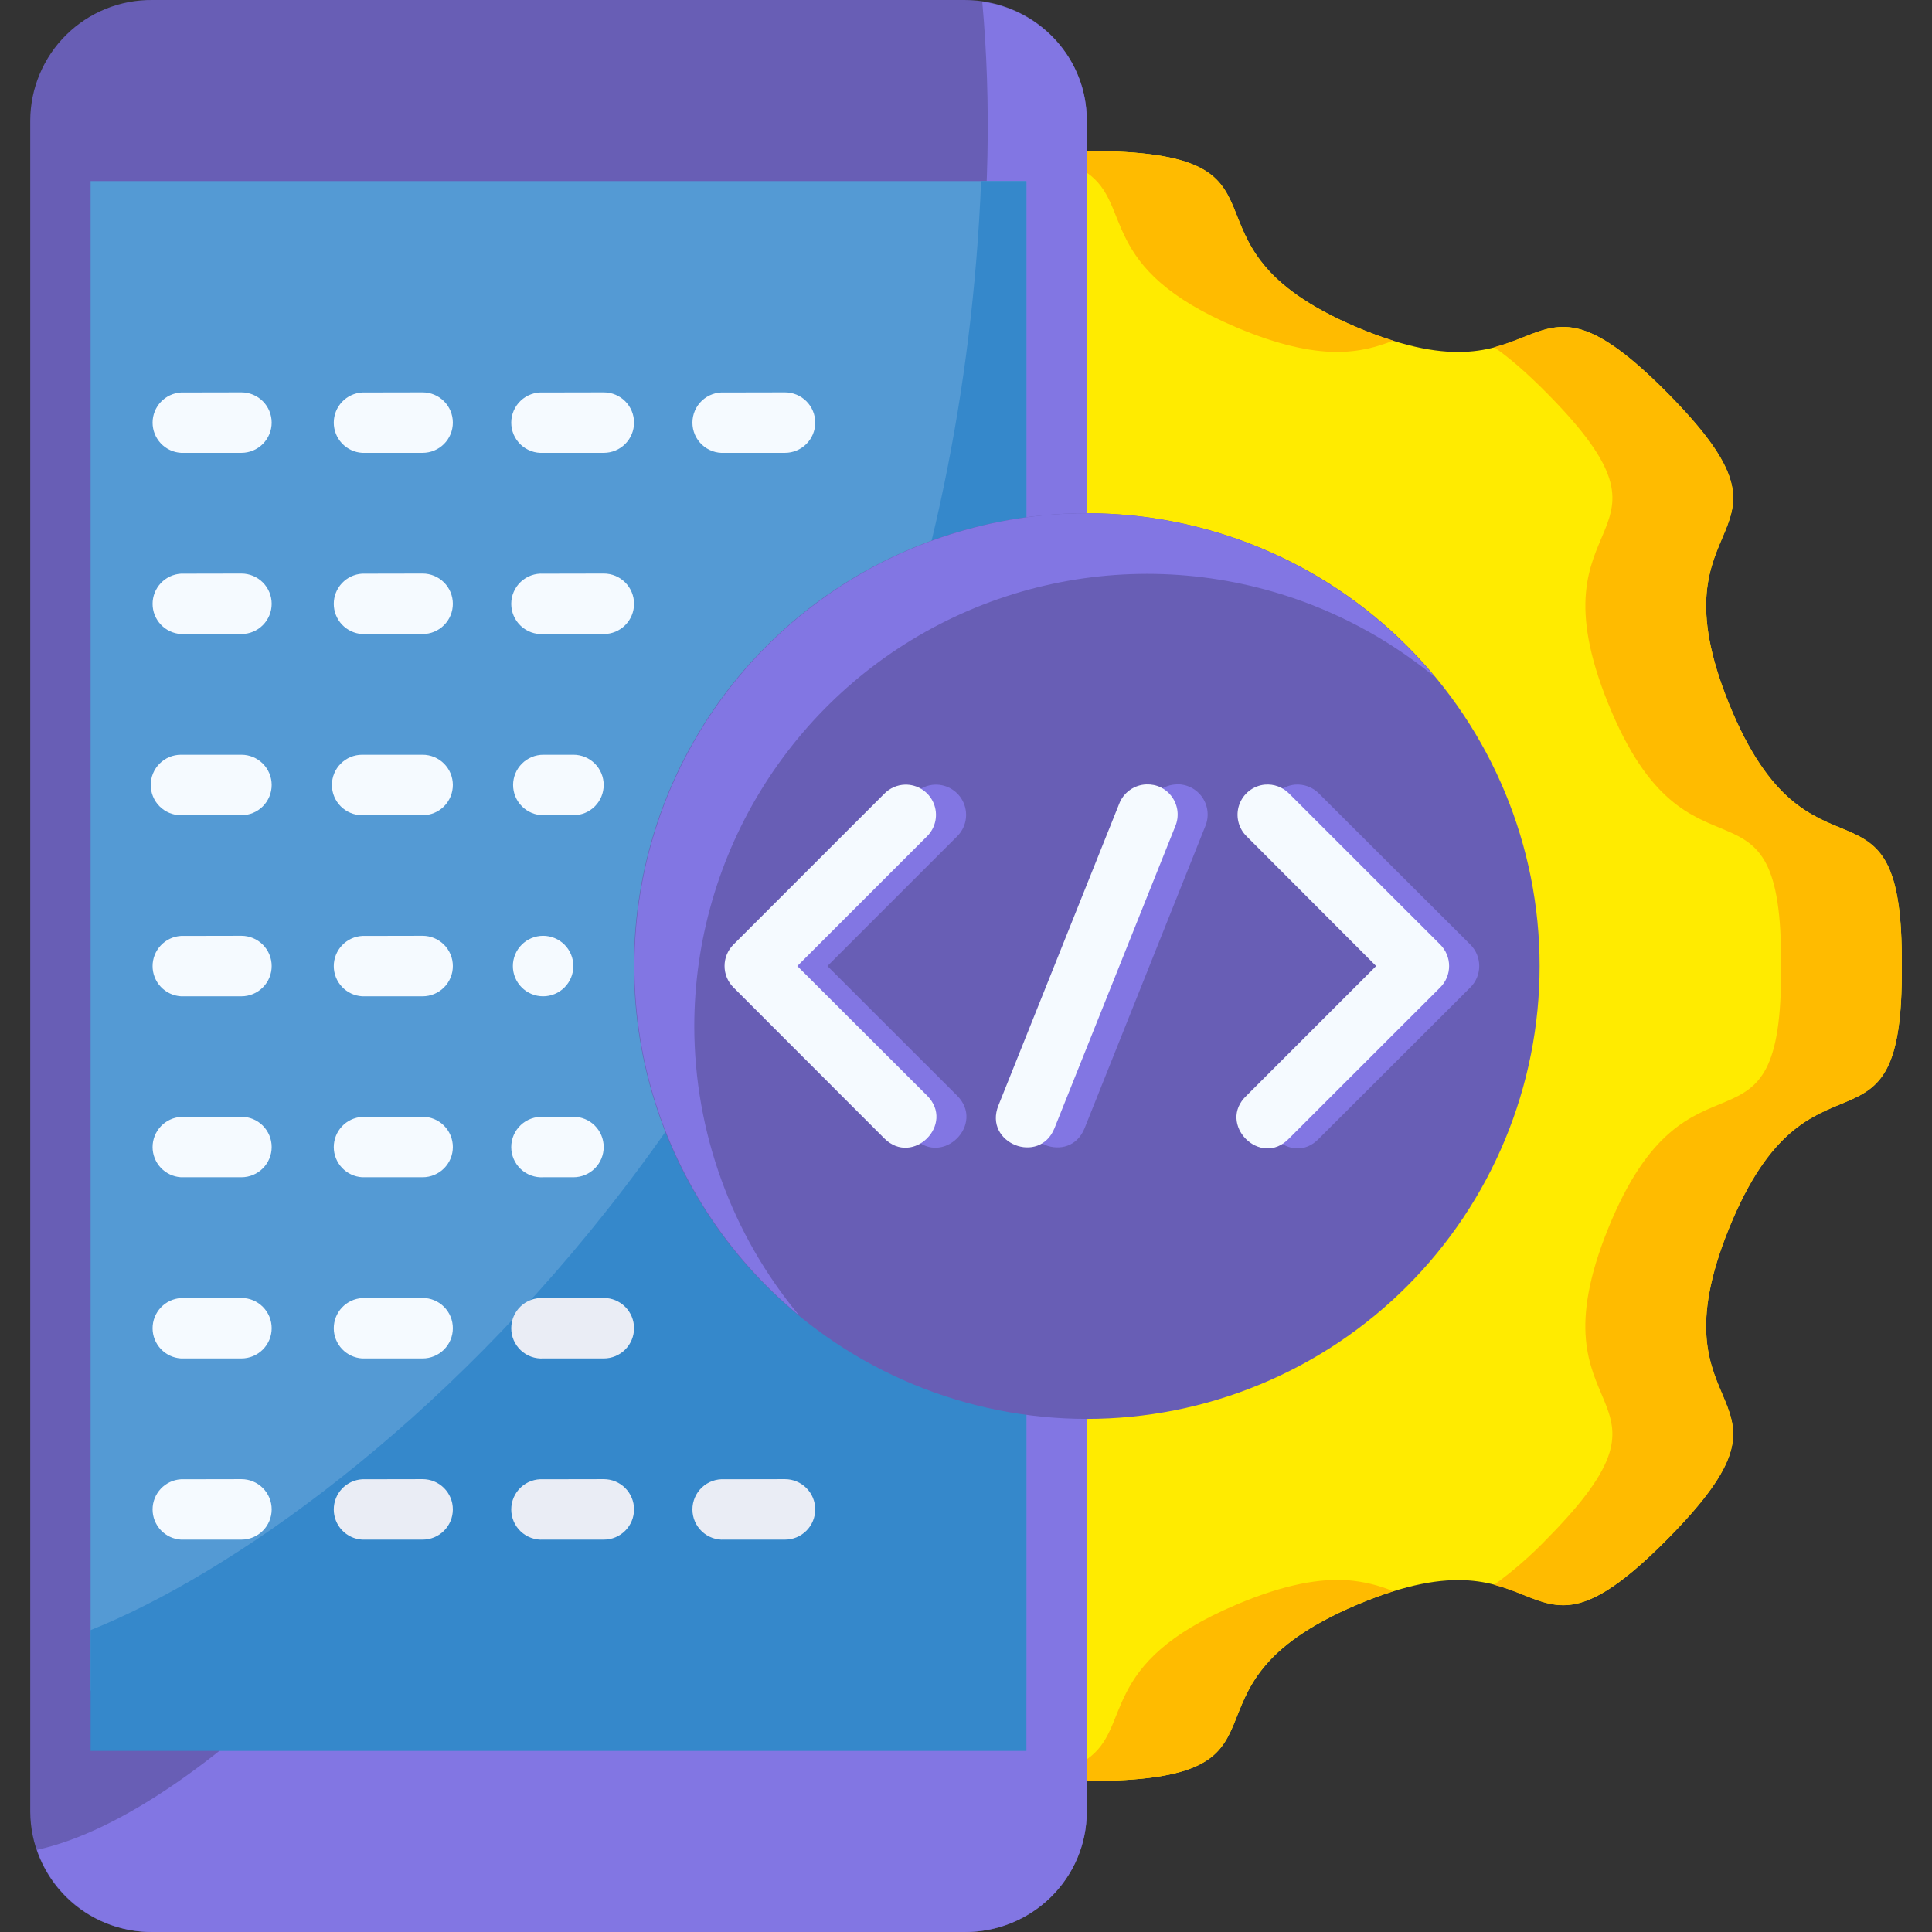 <svg width="512" height="512" viewBox="0 0 512 512" fill="none" xmlns="http://www.w3.org/2000/svg">
<rect x="0" y="0" width="512" height="512" fill="#333333" stroke="none"/>
<g clip-path="url(#clip0_1171_14709)">
<path d="M288.006 40.004C348.994 40.004 306.995 64.496 359.697 86.78C412.4 109.035 401.908 63.649 442.032 104.318C482.187 144.926 436.771 133.708 458.209 186.562C479.677 239.385 504.471 199.896 503.987 256.016C504.501 312.105 479.677 272.616 458.209 325.47C436.741 378.293 482.187 367.076 442.032 407.714C401.908 448.382 412.4 402.967 359.697 425.251C306.995 447.536 348.994 471.997 288.006 471.997V40.004Z" fill="#FFEB00"/>
<path d="M288.006 40.004V45.749C300.373 54.276 290.485 71.057 327.707 86.78C350.082 96.214 360.937 93.463 369.222 90.288C365.993 89.272 362.814 88.102 359.697 86.78C306.995 64.496 348.994 40.004 288.006 40.004ZM415.787 86.72C408.953 86.055 403.904 89.955 395.951 92.011C399.882 94.733 404.418 98.603 410.042 104.287C450.166 144.926 404.78 133.708 426.218 186.532C447.686 239.385 472.481 199.896 471.997 256.016C472.481 312.105 447.686 272.616 426.218 325.47C404.75 378.293 450.166 367.076 410.042 407.714C405.729 412.227 401.013 416.336 395.951 419.99C411.07 423.921 415.545 434.564 442.032 407.714C482.187 367.076 436.771 378.293 458.239 325.47C479.707 272.616 504.501 312.105 503.987 256.016C504.471 199.896 479.677 239.385 458.239 186.562C436.771 133.708 482.187 144.926 442.032 104.287C429.484 91.588 421.895 87.294 415.787 86.72ZM357.157 418.781C350.112 418.297 340.86 419.657 327.707 425.221C290.516 440.944 300.373 457.726 288.006 466.252V471.997C348.994 471.997 306.995 447.475 359.667 425.221C363.144 423.77 366.289 422.621 369.222 421.683C365.378 420.089 361.306 419.109 357.157 418.781Z" fill="#FFBB00"/>
<path d="M288.007 480.13C287.983 484.355 287.124 488.533 285.48 492.424C283.836 496.316 281.439 499.844 278.427 502.805C275.415 505.767 271.846 508.104 267.928 509.682C264.009 511.26 259.817 512.048 255.593 512H40.397C36.178 512.044 31.992 511.254 28.079 509.676C24.165 508.098 20.602 505.763 17.593 502.805C14.585 499.847 12.19 496.324 10.546 492.438C8.902 488.552 8.041 484.38 8.014 480.16V31.9C8.033 27.675 8.888 23.496 10.528 19.603C12.169 15.71 14.562 12.18 17.572 9.216C20.582 6.251 24.148 3.911 28.065 2.329C31.982 0.748 36.173 -0.044 40.397 -0H255.593C273.553 -0 288.007 14.211 288.007 31.9V480.13Z" fill="#685EB5"/>
<path d="M260.309 0.453C279.812 216.011 98.27 470.817 9.797 490.229C14.091 502.868 26.064 512 40.397 512H255.592C273.553 512 288.006 497.788 288.006 480.13V31.899C288.006 15.813 276.002 2.691 260.309 0.453Z" fill="#8276E3"/>
<path d="M24.01 448.019V47.986H272.012V448.019H24.01Z" fill="#549AD4"/>
<path d="M260.008 47.986C250.635 275.972 96.185 403.148 24.01 431.994V464.015H272.012V47.986H260.008Z" fill="#3588CB"/>
<path d="M408.016 256.016C408.016 271.776 404.912 287.381 398.881 301.942C392.85 316.502 384.01 329.732 372.866 340.876C361.722 352.02 348.492 360.859 333.932 366.89C319.372 372.922 303.766 376.026 288.006 376.026C272.246 376.026 256.64 372.922 242.08 366.89C227.52 360.859 214.29 352.02 203.146 340.876C192.002 329.732 183.162 316.502 177.131 301.942C171.1 287.381 167.996 271.776 167.996 256.016C167.996 224.187 180.64 193.662 203.146 171.156C225.652 148.65 256.177 136.006 288.006 136.006C319.835 136.006 350.36 148.65 372.866 171.156C395.372 193.662 408.016 224.187 408.016 256.016Z" fill="#685EB5"/>
<path d="M288.007 136.006C263.303 136.033 239.209 143.683 219.014 157.912C198.819 172.141 183.507 192.256 175.169 215.511C166.831 238.765 165.873 264.027 172.425 287.846C178.978 311.666 192.721 332.883 211.78 348.601C193.87 327.092 184.04 300 183.992 272.011C184.007 249.274 190.48 227.009 202.659 207.809C214.837 188.608 232.219 173.262 252.781 163.558C273.343 153.853 296.239 150.19 318.802 152.994C341.365 155.798 362.668 164.954 380.229 179.396C368.984 165.839 354.891 154.923 338.953 147.424C323.015 139.926 305.621 136.027 288.007 136.006Z" fill="#8276E3"/>
<path d="M247.792 207.939C245.724 208.008 243.763 208.875 242.32 210.358L202.286 250.331C201.541 251.075 200.95 251.959 200.546 252.931C200.143 253.904 199.936 254.947 199.936 256C199.936 257.053 200.143 258.096 200.546 259.069C200.95 260.042 201.541 260.925 202.286 261.669L242.289 301.673C249.848 309.232 261.187 297.893 253.628 290.334L219.279 256.015L253.658 221.636C254.798 220.504 255.572 219.056 255.879 217.48C256.186 215.903 256.012 214.27 255.38 212.794C254.748 211.317 253.686 210.065 252.333 209.199C250.98 208.333 249.398 207.894 247.792 207.939Z" fill="#8276E3"/>
<path d="M239.84 207.938C237.761 207.999 235.788 208.867 234.337 210.357L194.364 250.33C193.619 251.074 193.028 251.958 192.625 252.931C192.221 253.903 192.014 254.946 192.014 255.999C192.014 257.052 192.221 258.095 192.625 259.068C193.028 260.041 193.619 260.924 194.364 261.669L234.337 301.672C241.896 309.231 253.235 297.892 245.676 290.333L211.297 256.014L245.676 221.635C246.814 220.505 247.587 219.06 247.895 217.487C248.203 215.913 248.031 214.283 247.403 212.808C246.774 211.332 245.717 210.08 244.369 209.211C243.021 208.343 241.443 207.9 239.84 207.938Z" fill="#F5FAFF"/>
<path d="M343.128 207.939C341.612 208.091 340.17 208.672 338.973 209.614C337.775 210.556 336.871 211.821 336.366 213.258C335.861 214.696 335.777 216.248 336.123 217.732C336.469 219.216 337.231 220.57 338.32 221.636L372.639 256.016L338.32 290.334C330.277 297.833 342.069 309.686 349.598 301.673L389.662 261.67C390.407 260.926 390.998 260.042 391.402 259.069C391.805 258.096 392.013 257.054 392.013 256.001C392.013 254.948 391.805 253.905 391.402 252.932C390.998 251.959 390.407 251.075 389.662 250.331L349.598 210.358C348.769 209.498 347.757 208.834 346.637 208.416C345.517 207.997 344.318 207.834 343.128 207.939Z" fill="#8276E3"/>
<path d="M335.146 207.938C333.633 208.095 332.195 208.679 331.001 209.624C329.808 210.568 328.908 211.832 328.407 213.269C327.906 214.706 327.824 216.256 328.172 217.737C328.519 219.219 329.281 220.571 330.369 221.635L364.688 256.014L330.369 290.333C322.326 297.832 334.088 309.685 341.647 301.672L381.681 261.669C382.426 260.924 383.017 260.041 383.42 259.068C383.824 258.095 384.031 257.052 384.031 255.999C384.031 254.946 383.824 253.903 383.42 252.931C383.017 251.958 382.426 251.074 381.681 250.33L341.677 210.357C340.844 209.492 339.827 208.826 338.702 208.407C337.577 207.989 336.372 207.828 335.176 207.938H335.146Z" fill="#F5FAFF"/>
<path d="M311.742 207.878C310.17 207.934 308.65 208.451 307.37 209.365C306.09 210.28 305.108 211.55 304.545 213.018L272.555 292.995C268.563 302.943 283.44 308.899 287.431 298.982L319.422 218.945C319.939 217.707 320.137 216.359 319.997 215.025C319.858 213.691 319.386 212.413 318.625 211.309C317.864 210.204 316.837 209.309 315.64 208.704C314.443 208.099 313.112 207.805 311.772 207.848L311.742 207.878Z" fill="#8276E3"/>
<path d="M303.791 207.877C302.219 207.933 300.699 208.451 299.419 209.365C298.14 210.279 297.157 211.549 296.595 213.017L264.574 292.994C260.613 302.942 275.459 308.898 279.45 298.981L311.471 218.944C311.989 217.704 312.187 216.353 312.047 215.016C311.906 213.68 311.431 212.4 310.666 211.295C309.902 210.189 308.871 209.294 307.669 208.692C306.468 208.089 305.134 207.829 303.791 207.877Z" fill="#F5FAFF"/>
<path d="M47.956 104.015C45.92 104.14 44.008 105.037 42.611 106.523C41.213 108.009 40.435 109.972 40.435 112.012C40.435 114.052 41.213 116.015 42.611 117.501C44.008 118.988 45.92 119.885 47.956 120.01H63.982C66.107 120.01 68.145 119.166 69.647 117.663C71.15 116.16 71.994 114.122 71.994 111.997C71.994 109.872 71.15 107.834 69.647 106.331C68.145 104.829 66.107 103.984 63.982 103.984L47.956 104.015ZM95.972 104.015C93.936 104.14 92.024 105.037 90.627 106.523C89.23 108.009 88.451 109.972 88.451 112.012C88.451 114.052 89.23 116.015 90.627 117.501C92.024 118.988 93.936 119.885 95.972 120.01H111.998C114.123 120.01 116.161 119.166 117.664 117.663C119.166 116.16 120.01 114.122 120.01 111.997C120.01 109.872 119.166 107.834 117.664 106.331C116.161 104.829 114.123 103.984 111.998 103.984L95.972 104.015ZM143.988 104.015C142.897 103.947 141.803 104.104 140.774 104.476C139.746 104.848 138.804 105.426 138.007 106.175C137.21 106.924 136.575 107.829 136.141 108.833C135.707 109.836 135.483 110.919 135.483 112.012C135.483 113.106 135.707 114.188 136.141 115.192C136.575 116.196 137.21 117.1 138.007 117.849C138.804 118.599 139.746 119.177 140.774 119.548C141.803 119.92 142.897 120.077 143.988 120.01H160.014C162.139 120.01 164.177 119.166 165.68 117.663C167.182 116.16 168.027 114.122 168.027 111.997C168.027 109.872 167.182 107.834 165.68 106.331C164.177 104.829 162.139 103.984 160.014 103.984L143.988 104.015ZM192.004 104.015C190.913 103.947 189.819 104.104 188.79 104.476C187.762 104.848 186.82 105.426 186.023 106.175C185.226 106.924 184.591 107.829 184.157 108.833C183.723 109.836 183.5 110.919 183.5 112.012C183.5 113.106 183.723 114.188 184.157 115.192C184.591 116.196 185.226 117.1 186.023 117.849C186.82 118.599 187.762 119.177 188.79 119.548C189.819 119.92 190.913 120.077 192.004 120.01H208.03C210.155 120.01 212.193 119.166 213.696 117.663C215.198 116.16 216.043 114.122 216.043 111.997C216.043 109.872 215.198 107.834 213.696 106.331C212.193 104.829 210.155 103.984 208.03 103.984L192.004 104.015ZM47.956 152.031C45.92 152.156 44.008 153.053 42.611 154.539C41.213 156.025 40.435 157.988 40.435 160.028C40.435 162.068 41.213 164.031 42.611 165.517C44.008 167.004 45.92 167.901 47.956 168.026H63.982C66.107 168.026 68.145 167.182 69.647 165.679C71.15 164.176 71.994 162.138 71.994 160.013C71.994 157.888 71.15 155.85 69.647 154.347C68.145 152.845 66.107 152 63.982 152L47.956 152.031ZM95.972 152.031C93.936 152.156 92.024 153.053 90.627 154.539C89.23 156.025 88.451 157.988 88.451 160.028C88.451 162.068 89.23 164.031 90.627 165.517C92.024 167.004 93.936 167.901 95.972 168.026H111.998C114.123 168.026 116.161 167.182 117.664 165.679C119.166 164.176 120.01 162.138 120.01 160.013C120.01 157.888 119.166 155.85 117.664 154.347C116.161 152.845 114.123 152 111.998 152L95.972 152.031ZM143.988 152.031C142.897 151.964 141.803 152.121 140.774 152.492C139.746 152.864 138.804 153.442 138.007 154.191C137.21 154.94 136.575 155.845 136.141 156.849C135.707 157.853 135.483 158.935 135.483 160.028C135.483 161.122 135.707 162.204 136.141 163.208C136.575 164.212 137.21 165.116 138.007 165.866C138.804 166.615 139.746 167.193 140.774 167.565C141.803 167.936 142.897 168.093 143.988 168.026H160.014C162.139 168.026 164.177 167.182 165.68 165.679C167.182 164.176 168.027 162.138 168.027 160.013C168.027 157.888 167.182 155.85 165.68 154.347C164.177 152.845 162.139 152 160.014 152L143.988 152.031ZM47.956 200.017C45.831 200.017 43.793 200.861 42.29 202.363C40.788 203.866 39.943 205.904 39.943 208.029C39.943 210.154 40.788 212.192 42.29 213.695C43.793 215.198 45.831 216.042 47.956 216.042H63.982C66.107 216.042 68.145 215.198 69.647 213.695C71.15 212.192 71.994 210.154 71.994 208.029C71.994 205.904 71.15 203.866 69.647 202.363C68.145 200.861 66.107 200.017 63.982 200.017H47.956ZM95.972 200.017C93.847 200.017 91.809 200.861 90.306 202.363C88.804 203.866 87.959 205.904 87.959 208.029C87.959 210.154 88.804 212.192 90.306 213.695C91.809 215.198 93.847 216.042 95.972 216.042H111.998C114.123 216.042 116.161 215.198 117.664 213.695C119.166 212.192 120.01 210.154 120.01 208.029C120.01 205.904 119.166 203.866 117.664 202.363C116.161 200.861 114.123 200.017 111.998 200.017H95.972ZM143.988 200.017C141.863 200.017 139.825 200.861 138.322 202.363C136.82 203.866 135.975 205.904 135.975 208.029C135.975 210.154 136.82 212.192 138.322 213.695C139.825 215.198 141.863 216.042 143.988 216.042H151.971C154.096 216.042 156.134 215.198 157.637 213.695C159.139 212.192 159.984 210.154 159.984 208.029C159.984 205.904 159.139 203.866 157.637 202.363C156.134 200.861 154.096 200.017 151.971 200.017H143.988ZM143.928 248.002C142.876 248.002 141.834 248.21 140.861 248.612C139.889 249.015 139.006 249.605 138.262 250.349C137.518 251.093 136.928 251.977 136.525 252.949C136.122 253.921 135.915 254.963 135.915 256.015C135.915 257.067 136.122 258.109 136.525 259.081C136.928 260.054 137.518 260.937 138.262 261.681C139.006 262.425 139.889 263.015 140.861 263.418C141.834 263.821 142.876 264.028 143.928 264.028C146.053 264.028 148.091 263.184 149.594 261.681C151.096 260.178 151.941 258.14 151.941 256.015C151.941 253.89 151.096 251.852 149.594 250.349C148.091 248.847 146.053 248.002 143.928 248.002ZM47.956 248.033C45.92 248.158 44.008 249.055 42.611 250.541C41.213 252.027 40.435 253.99 40.435 256.03C40.435 258.07 41.213 260.033 42.611 261.519C44.008 263.005 45.92 263.903 47.956 264.028H63.982C65.034 264.028 66.076 263.821 67.048 263.418C68.02 263.015 68.903 262.425 69.647 261.681C70.392 260.937 70.982 260.054 71.385 259.081C71.787 258.109 71.994 257.067 71.994 256.015C71.994 254.963 71.787 253.921 71.385 252.949C70.982 251.977 70.392 251.093 69.647 250.349C68.903 249.605 68.02 249.015 67.048 248.612C66.076 248.21 65.034 248.002 63.982 248.002L47.956 248.033ZM95.972 248.033C93.936 248.158 92.024 249.055 90.627 250.541C89.23 252.027 88.451 253.99 88.451 256.03C88.451 258.07 89.23 260.033 90.627 261.519C92.024 263.005 93.936 263.903 95.972 264.028H111.998C113.05 264.028 114.092 263.821 115.064 263.418C116.036 263.015 116.92 262.425 117.664 261.681C118.408 260.937 118.998 260.054 119.401 259.081C119.803 258.109 120.01 257.067 120.01 256.015C120.01 254.963 119.803 253.921 119.401 252.949C118.998 251.977 118.408 251.093 117.664 250.349C116.92 249.605 116.036 249.015 115.064 248.612C114.092 248.21 113.05 248.002 111.998 248.002L95.972 248.033ZM47.956 295.988C45.92 296.113 44.008 297.011 42.611 298.497C41.213 299.983 40.435 301.946 40.435 303.986C40.435 306.026 41.213 307.989 42.611 309.475C44.008 310.961 45.92 311.858 47.956 311.983H63.982C66.107 311.983 68.145 311.139 69.647 309.637C71.15 308.134 71.994 306.096 71.994 303.971C71.994 301.846 71.15 299.807 69.647 298.305C68.145 296.802 66.107 295.958 63.982 295.958L47.956 295.988ZM95.972 295.988C93.936 296.113 92.024 297.011 90.627 298.497C89.23 299.983 88.451 301.946 88.451 303.986C88.451 306.026 89.23 307.989 90.627 309.475C92.024 310.961 93.936 311.858 95.972 311.983H111.998C114.123 311.983 116.161 311.139 117.664 309.637C119.166 308.134 120.01 306.096 120.01 303.971C120.01 301.846 119.166 299.807 117.664 298.305C116.161 296.802 114.123 295.958 111.998 295.958L95.972 295.988ZM143.988 295.988C142.897 295.921 141.803 296.078 140.774 296.45C139.746 296.821 138.804 297.399 138.007 298.149C137.21 298.898 136.575 299.802 136.141 300.806C135.707 301.81 135.483 302.892 135.483 303.986C135.483 305.079 135.707 306.162 136.141 307.166C136.575 308.169 137.21 309.074 138.007 309.823C138.804 310.572 139.746 311.15 140.774 311.522C141.803 311.894 142.897 312.051 143.988 311.983H151.971C154.096 311.983 156.134 311.139 157.637 309.637C159.139 308.134 159.984 306.096 159.984 303.971C159.984 301.846 159.139 299.807 157.637 298.305C156.134 296.802 154.096 295.958 151.971 295.958L143.988 295.988ZM47.956 344.004C45.92 344.129 44.008 345.027 42.611 346.513C41.213 347.999 40.435 349.962 40.435 352.002C40.435 354.042 41.213 356.005 42.611 357.491C44.008 358.977 45.92 359.874 47.956 360H63.982C65.034 360 66.076 359.792 67.048 359.39C68.02 358.987 68.903 358.397 69.647 357.653C70.392 356.909 70.982 356.025 71.385 355.053C71.787 354.081 71.994 353.039 71.994 351.987C71.994 350.934 71.787 349.893 71.385 348.92C70.982 347.948 70.392 347.065 69.647 346.321C68.903 345.577 68.02 344.987 67.048 344.584C66.076 344.181 65.034 343.974 63.982 343.974L47.956 344.004ZM95.972 344.004C93.936 344.129 92.024 345.027 90.627 346.513C89.23 347.999 88.451 349.962 88.451 352.002C88.451 354.042 89.23 356.005 90.627 357.491C92.024 358.977 93.936 359.874 95.972 360H111.998C113.05 360 114.092 359.792 115.064 359.39C116.036 358.987 116.92 358.397 117.664 357.653C118.408 356.909 118.998 356.025 119.401 355.053C119.803 354.081 120.01 353.039 120.01 351.987C120.01 350.934 119.803 349.893 119.401 348.92C118.998 347.948 118.408 347.065 117.664 346.321C116.92 345.577 116.036 344.987 115.064 344.584C114.092 344.181 113.05 343.974 111.998 343.974L95.972 344.004Z" fill="#F5FAFF"/>
<path d="M143.989 344.005C142.898 343.938 141.804 344.095 140.775 344.466C139.746 344.838 138.805 345.416 138.008 346.165C137.211 346.914 136.576 347.819 136.142 348.823C135.708 349.827 135.484 350.909 135.484 352.002C135.484 353.096 135.708 354.178 136.142 355.182C136.576 356.186 137.211 357.09 138.008 357.84C138.805 358.589 139.746 359.167 140.775 359.539C141.804 359.91 142.898 360.067 143.989 360H160.015C162.14 360 164.178 359.156 165.681 357.653C167.183 356.151 168.027 354.112 168.027 351.987C168.027 349.862 167.183 347.824 165.681 346.321C164.178 344.819 162.14 343.975 160.015 343.975L143.989 344.005Z" fill="#EAEDF5"/>
<path d="M47.956 392.02C45.92 392.146 44.009 393.043 42.611 394.529C41.214 396.015 40.435 397.978 40.435 400.018C40.435 402.058 41.214 404.021 42.611 405.507C44.009 406.993 45.92 407.891 47.956 408.016H63.982C66.107 408.016 68.145 407.172 69.648 405.669C71.15 404.166 71.995 402.128 71.995 400.003C71.995 397.878 71.15 395.84 69.648 394.337C68.145 392.834 66.107 391.99 63.982 391.99L47.956 392.02Z" fill="#F5FAFF"/>
<path d="M95.972 392.02C93.936 392.146 92.024 393.043 90.627 394.529C89.229 396.015 88.451 397.978 88.451 400.018C88.451 402.058 89.229 404.021 90.627 405.507C92.024 406.993 93.936 407.891 95.972 408.016H111.997C114.123 408.016 116.161 407.172 117.663 405.669C119.166 404.166 120.01 402.128 120.01 400.003C120.01 397.878 119.166 395.84 117.663 394.337C116.161 392.834 114.123 391.99 111.997 391.99L95.972 392.02ZM143.988 392.02C142.896 391.953 141.803 392.11 140.774 392.482C139.745 392.853 138.804 393.432 138.007 394.181C137.21 394.93 136.575 395.835 136.141 396.838C135.707 397.842 135.483 398.924 135.483 400.018C135.483 401.112 135.707 402.194 136.141 403.198C136.575 404.202 137.21 405.106 138.007 405.855C138.804 406.605 139.745 407.183 140.774 407.554C141.803 407.926 142.896 408.083 143.988 408.016H160.014C162.139 408.016 164.177 407.172 165.679 405.669C167.182 404.166 168.026 402.128 168.026 400.003C168.026 397.878 167.182 395.84 165.679 394.337C164.177 392.834 162.139 391.99 160.014 391.99L143.988 392.02ZM192.004 392.02C190.912 391.953 189.819 392.11 188.79 392.482C187.761 392.853 186.82 393.432 186.023 394.181C185.226 394.93 184.591 395.835 184.157 396.838C183.723 397.842 183.499 398.924 183.499 400.018C183.499 401.112 183.723 402.194 184.157 403.198C184.591 404.202 185.226 405.106 186.023 405.855C186.82 406.605 187.761 407.183 188.79 407.554C189.819 407.926 190.912 408.083 192.004 408.016H208.03C210.155 408.016 212.193 407.172 213.695 405.669C215.198 404.166 216.042 402.128 216.042 400.003C216.042 397.878 215.198 395.84 213.695 394.337C212.193 392.834 210.155 391.99 208.03 391.99L192.004 392.02Z" fill="#EAEDF5"/>
</g>
<defs>
<clipPath id="clip0_1171_14709">
<rect width="512" height="512" fill="white"/>
</clipPath>
</defs>
</svg>
